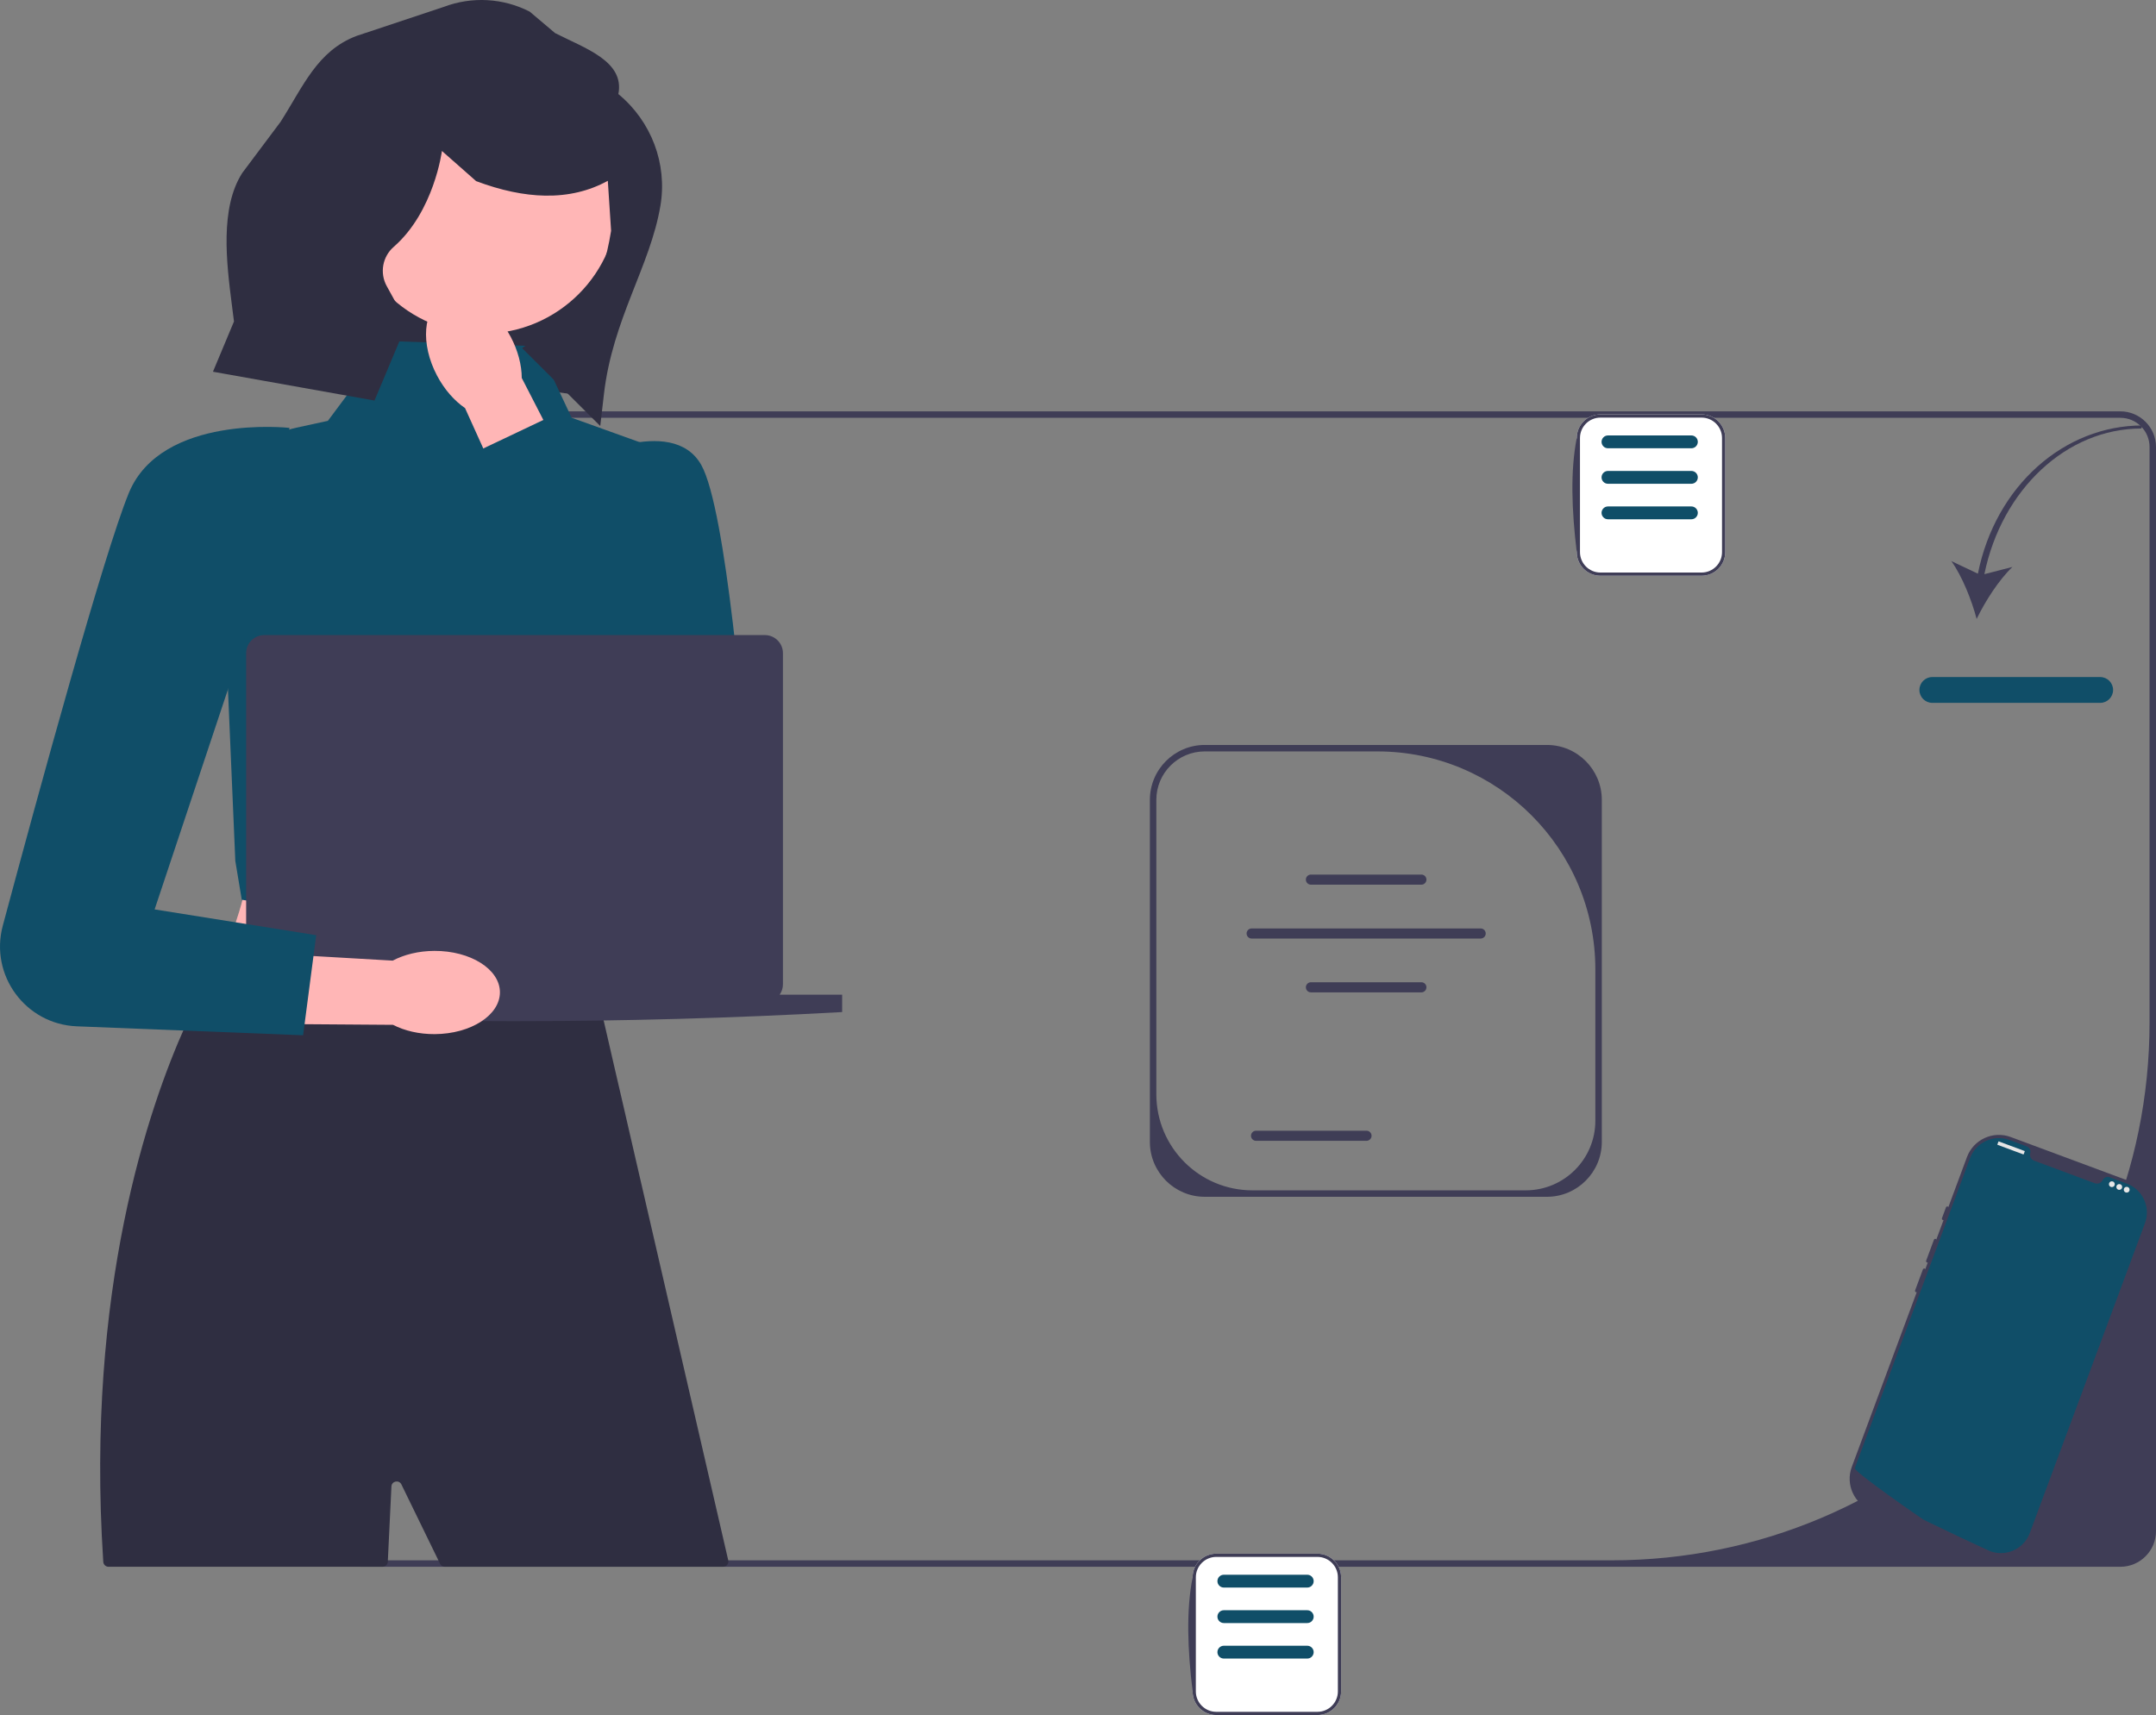 <svg xmlns="http://www.w3.org/2000/svg" width="667.898" height="531.394" viewBox="0 0 667.898 531.394" xmlns:xlink="http://www.w3.org/1999/xlink"><rect x="0" y="0" width="667.898" height="531.394" fill="#808080" stroke="none"/><polygon points="177.275 122.143 97.822 111.55 113.9 30.123 199.252 46.976 177.275 122.143" fill="#2f2e41"/><path d="M100.898,474.414V138.494c0-6.087,4.952-11.04,11.04-11.04H656.858c6.087,0,11.04,4.953,11.04,11.04V474.414c0,6.087-4.953,11.04-11.04,11.04H111.938c-6.088,0-11.04-4.953-11.04-11.04ZM665.898,138.494c0-4.993-4.047-9.04-9.04-9.04H111.938c-4.993,0-9.04,4.047-9.04,9.04V474.414c0,4.993,4.047,9.04,9.04,9.04H499.264c92.029,0,166.634-74.605,166.634-166.634V138.494Z" fill="#3f3d56"/><g><path d="M612.727,177.751l-8.23-3.899c3.376,4.711,6.284,12.068,7.841,17.922,2.637-5.453,6.887-12.126,11.094-16.112l-8.698,2.238c5.36-26.268,25.519-45.126,48.604-45.126l.327-.949c-24.113,0-45.466,18.596-50.938,45.925Z" fill="#3f3d56"/><path d="M650.606,217.775h-52c-2.206,0-4-1.794-4-4s1.794-4,4-4h52c2.206,0,4,1.794,4,4s-1.794,4-4,4Z" fill="#104e68"/></g><g><path d="M496.216,247.818v106c0,9.374-7.626,17-17,17h-106c-9.374,0-17-7.626-17-17v-106c0-9.374,7.626-17,17-17h106c9.374,0,17,7.626,17,17Zm-23.576,121c11.916,0,21.576-9.66,21.576-21.576v-46.865c0-37.312-30.247-67.559-67.559-67.559h-53.441c-8.284,0-15,6.716-15,15v91.211c0,16.452,13.337,29.789,29.789,29.789h84.635Z" fill="#3f3d56"/><g><path d="M440.326,274.11h-34.221c-.863,0-1.565-.702-1.565-1.565,0-.863,.702-1.564,1.565-1.564h34.221c.863,0,1.564,.702,1.564,1.564s-.702,1.565-1.564,1.565Z" fill="#3f3d56"/><path d="M440.326,307.474h-34.221c-.863,0-1.565-.702-1.565-1.565,0-.863,.702-1.564,1.565-1.564h34.221c.863,0,1.564,.702,1.564,1.564s-.702,1.565-1.564,1.565Z" fill="#3f3d56"/><path d="M423.326,353.474h-34.221c-.863,0-1.565-.702-1.565-1.565,0-.863,.702-1.564,1.565-1.564h34.221c.863,0,1.564,.702,1.564,1.564s-.702,1.565-1.564,1.565Z" fill="#3f3d56"/><path d="M458.69,290.803h-70.947c-.863,0-1.565-.702-1.565-1.565s.702-1.564,1.565-1.564h70.947c.863,0,1.564,.702,1.564,1.564,0,.863-.702,1.565-1.564,1.565Z" fill="#3f3d56"/></g></g><path d="M183.62,302.62H66.345c9.83-21.934,15.873-42.824,6.426-59.441l110.849-6.426c-5.539,22.431-6.216,44.445,0,65.867Z" fill="#ffb6b6"/><path d="M224.01,485.454h-86.216c-.624,0-1.192-.356-1.464-.917l-.525-1.083-11.457-23.518c-.738-1.514-3.008-1.048-3.089,.634l-1.104,22.883-.023,.454c-.043,.866-.758,1.546-1.626,1.546H33.62c-.858,0-1.569-.667-1.625-1.523-.01-.159-.021-.319-.03-.477-5.42-83.65,14.07-140.35,25.5-165.72l.01-.01c4.49-9.98,7.75-15.11,7.75-15.11l1.13-.01h.01l22.83-.4h.01l20.22-.34,15.28-.25,6.13-.11h.01l3.84-.06,19.09-.33,17.05-.29,12.24-.2h.34l1.82,7.85v.01l.07,.35v.01l.31,1.29,.01,.04,.62,2.71v.02l.04,.15v.01l.15,.65,.01,.03,1.44,6.23,2.33,10.13,3.07,13.25,3.87,16.82,1.96,8.47,2.69,11.67,23.8,103.14h0c.24,1.022-.535,2-1.584,2Z" fill="#2f2e41"/><path d="M166.689,107.284l-46.671-1.628-18.448,24.739-9.707,2.108c-14.551,3.16-24.533,16.58-23.374,31.425l4.41,102.848,2,12,110,18,24.734-155.648-32.546-11.692-10.398-22.151Z" fill="#104e68"/><circle cx="149.657" cy="61.49" r="41.893" fill="#ffb6b6"/><g><path d="M616.185,481.565l-36.319-13.497c-5.447-2.024-8.232-8.103-6.208-13.551l35.681-96.01c2.024-5.447,8.103-8.232,13.551-6.208l36.319,13.497c5.447,2.024,8.232,8.103,6.208,13.551-13.652,38.806-28.545,82.409-35.681,96.01-2.024,5.447-8.103,8.232-13.55,6.208Z" fill="#3f3d56"/><path d="M656.469,404.972c-.231-.086-.488,.032-.573,.263l-4.97,13.374c-.086,.231,.032,.488,.263,.573s.488-.032,.573-.263l4.97-13.374c.086-.231-.032-.488-.263-.573Z" fill="#3f3d56"/><path d="M664.475,378.998l-35.68,96.008c-1.762,4.741-6.894,7.248-11.672,5.815l-.002-.001c-.071-.021-.141-.043-.213-.067-.126-.04-.25-.083-.375-.13,0,0-.447-.204-1.264-.579-.825-.378-2.025-.931-3.519-1.627-.449-.207-.921-.428-1.419-.661-.993-.464-2.083-.974-3.25-1.526-.466-.218-.947-.447-1.438-.68-2.512-1.188-5.322-2.53-8.277-3.966-.5-.241-1.004-.485-1.511-.733-.132-.066-21.671-14.867-21.255-15.988l35.68-96.008c1.835-4.938,7.324-7.452,12.262-5.617l5.337,1.983c.853,.317,1.291,1.236,1.048,2.114-.015,.059-.029,.117-.04,.178-.163,.912,.399,1.799,1.269,2.122l18.759,6.972c.869,.323,1.874,.019,2.347-.778,.031-.053,.059-.107,.086-.161,.389-.823,1.322-1.233,2.174-.916l5.337,1.983c4.938,1.835,7.452,7.324,5.617,12.262Z" fill="#104e68"/><path d="M603.404,373.836c-.231-.086-.488,.032-.573,.263l-1.243,3.343c-.086,.231,.032,.488,.263,.573s.488-.032,.573-.263l1.243-3.343c.086-.231-.032-.488-.263-.573Z" fill="#3f3d56"/><path d="M599.677,383.866c-.231-.086-.488,.032-.573,.263l-2.407,6.478c-.086,.231,.032,.488,.263,.573s.488-.032,.573-.263l2.407-6.478c.086-.231-.032-.488-.263-.573Z" fill="#3f3d56"/><path d="M596.26,393.061c-.231-.086-.488,.032-.573,.263l-2.407,6.478c-.086,.231,.032,.488,.263,.573s.488-.032,.573-.263l2.407-6.478c.086-.231-.032-.488-.263-.573Z" fill="#3f3d56"/><rect x="618.651" y="355.112" width="8.694" height="1.115" rx=".086" ry=".086" transform="translate(162.922 -194.747) rotate(20.387)" fill="#e6e6e6"/><circle cx="654.22" cy="366.916" r=".892" fill="#e6e6e6"/><circle cx="656.519" cy="367.77" r=".892" fill="#e6e6e6"/><circle cx="658.817" cy="368.624" r=".892" fill="#e6e6e6"/></g><g><path d="M527.137,178.394h-31.362c-4.036,0-7.319-3.283-7.319-7.319v-35.362c0-4.036,3.283-7.319,7.319-7.319h31.362c4.036,0,7.319,3.283,7.319,7.319v35.362c0,4.036-3.283,7.319-7.319,7.319Z" fill="#fff"/><path d="M527.137,178.394h-31.362c-4.036,0-7.319-3.283-7.319-7.319-1.577-13.021-2.011-25.149,0-35.362,0-4.036,3.283-7.319,7.319-7.319h31.362c4.036,0,7.319,3.283,7.319,7.319v35.362c0,4.036-3.283,7.319-7.319,7.319Zm-31.362-49c-3.484,0-6.319,2.834-6.319,6.319v35.362c0,3.484,2.834,6.319,6.319,6.319h31.362c3.484,0,6.319-2.834,6.319-6.319v-35.362c0-3.484-2.834-6.319-6.319-6.319h-31.362Z" fill="#3f3d56"/><path d="M523.968,149.894h-25.841c-1.096,0-1.988-.892-1.988-1.988s.892-1.988,1.988-1.988h25.841c1.096,0,1.988,.892,1.988,1.988s-.892,1.988-1.988,1.988Z" fill="#104e68"/><path d="M523.968,160.894h-25.841c-1.096,0-1.988-.892-1.988-1.988s.892-1.988,1.988-1.988h25.841c1.096,0,1.988,.892,1.988,1.988s-.892,1.988-1.988,1.988Z" fill="#104e68"/><path d="M523.968,138.894h-25.841c-1.096,0-1.988-.892-1.988-1.988s.892-1.988,1.988-1.988h25.841c1.096,0,1.988,.892,1.988,1.988s-.892,1.988-1.988,1.988Z" fill="#104e68"/></g><g><path d="M135.412,116.425c2.296,4.327,5.378,7.778,8.646,10.01l19.264,42.606,20.006-9.76-21.695-42.169c-.015-3.958-1.143-8.445-3.438-12.772-5.244-9.886-14.595-15.195-20.886-11.858-6.291,3.337-7.14,14.057-1.896,23.943l0,0Z" fill="#ffb6b6"/><path d="M178.79,143.28s29.341-15.376,38.445,.769c7.767,13.775,13.38,82.701,14.86,102.64,.26,3.5-.653,6.976-2.596,9.898v0c-5.754,8.655-18.158,9.48-25.008,1.663l-59.456-117.067,28.202-13.403,6.897,16.705-1.345-1.205Z" fill="#104e68"/></g><path d="M241.52,308.202c.644-.913,1.024-2.026,1.024-3.228v-102.594c0-3.096-2.51-5.606-5.606-5.606H81.858c-3.096,0-5.606,2.51-5.606,5.606v102.594c0,1.202,.38,2.315,1.024,3.228h-19.369v5.378c67.34,3.766,135,3.766,202.981,0v-5.378h-19.369Z" fill="#3f3d56"/><g><path d="M408.137,531.394h-31.362c-4.036,0-7.319-3.283-7.319-7.319v-35.362c0-4.036,3.283-7.319,7.319-7.319h31.362c4.036,0,7.319,3.283,7.319,7.319v35.362c0,4.036-3.283,7.319-7.319,7.319Z" fill="#fff"/><path d="M408.137,531.394h-31.362c-4.036,0-7.319-3.283-7.319-7.319-1.577-13.021-2.011-25.149,0-35.362,0-4.036,3.283-7.319,7.319-7.319h31.362c4.036,0,7.319,3.283,7.319,7.319v35.362c0,4.036-3.283,7.319-7.319,7.319Zm-31.362-49c-3.484,0-6.319,2.834-6.319,6.319v35.362c0,3.484,2.834,6.319,6.319,6.319h31.362c3.484,0,6.319-2.834,6.319-6.319v-35.362c0-3.484-2.834-6.319-6.319-6.319h-31.362Z" fill="#3f3d56"/><path d="M404.968,502.894h-25.841c-1.096,0-1.988-.892-1.988-1.988s.892-1.988,1.988-1.988h25.841c1.096,0,1.988,.892,1.988,1.988s-.892,1.988-1.988,1.988Z" fill="#104e68"/><path d="M404.968,513.894h-25.841c-1.096,0-1.988-.892-1.988-1.988s.892-1.988,1.988-1.988h25.841c1.096,0,1.988,.892,1.988,1.988s-.892,1.988-1.988,1.988Z" fill="#104e68"/><path d="M404.968,491.894h-25.841c-1.096,0-1.988-.892-1.988-1.988s.892-1.988,1.988-1.988h25.841c1.096,0,1.988,.892,1.988,1.988s-.892,1.988-1.988,1.988Z" fill="#104e68"/></g><g><path d="M134.539,294.628c-4.899,.026-9.385,1.156-12.879,3.016l-46.681-2.701-.635,22.25,47.422,.344c3.513,1.823,8.011,2.905,12.91,2.879,11.191-.059,20.232-5.88,20.194-13.002-.038-7.121-9.14-12.846-20.331-12.787h-0Z" fill="#ffb6b6"/><path d="M89.689,132.578s-39.682-4.422-49.791,20.196c-7.722,18.806-27.783,92.1-39.04,134.063-4.116,15.342,7.073,30.532,22.945,31.161l70.095,2.776,4.054-31.009-50.054-7.991,28-84,13.791-65.196Z" fill="#104e68"/></g><path d="M191.56,29.148c2.014-10.202-10.349-14.164-19.608-18.898l-7.861-6.649c-8.241-4.213-17.878-4.755-26.539-1.492l-27.032,8.998c-12.27,4.622-16.551,15.625-23.622,26.667l-11.852,15.822c-6.96,10.87-4.879,27.84-3.247,40.643l.684,5.365-6.512,15.572,50.045,8.934,10.087-24.031-6.295-11.422c-2.233-4.053-1.34-9.114,2.147-12.156l0-0c12.541-10.944,14.943-29.728,14.943-29.728l10.602,9.349c7.705,2.891,14.817,4.381,21.347,4.494,7.182,.124,13.659-1.417,19.445-4.594l1.018,15.491c-2.991,18.313-7.454,22.339-27.564,36.349l24.203,24.134,1.134-9.828c2.698-23.378,14.356-39.649,17.512-58.459,2.182-13.006-2.856-26.18-13.036-34.563h-0Z" fill="#2f2e41"/></svg>